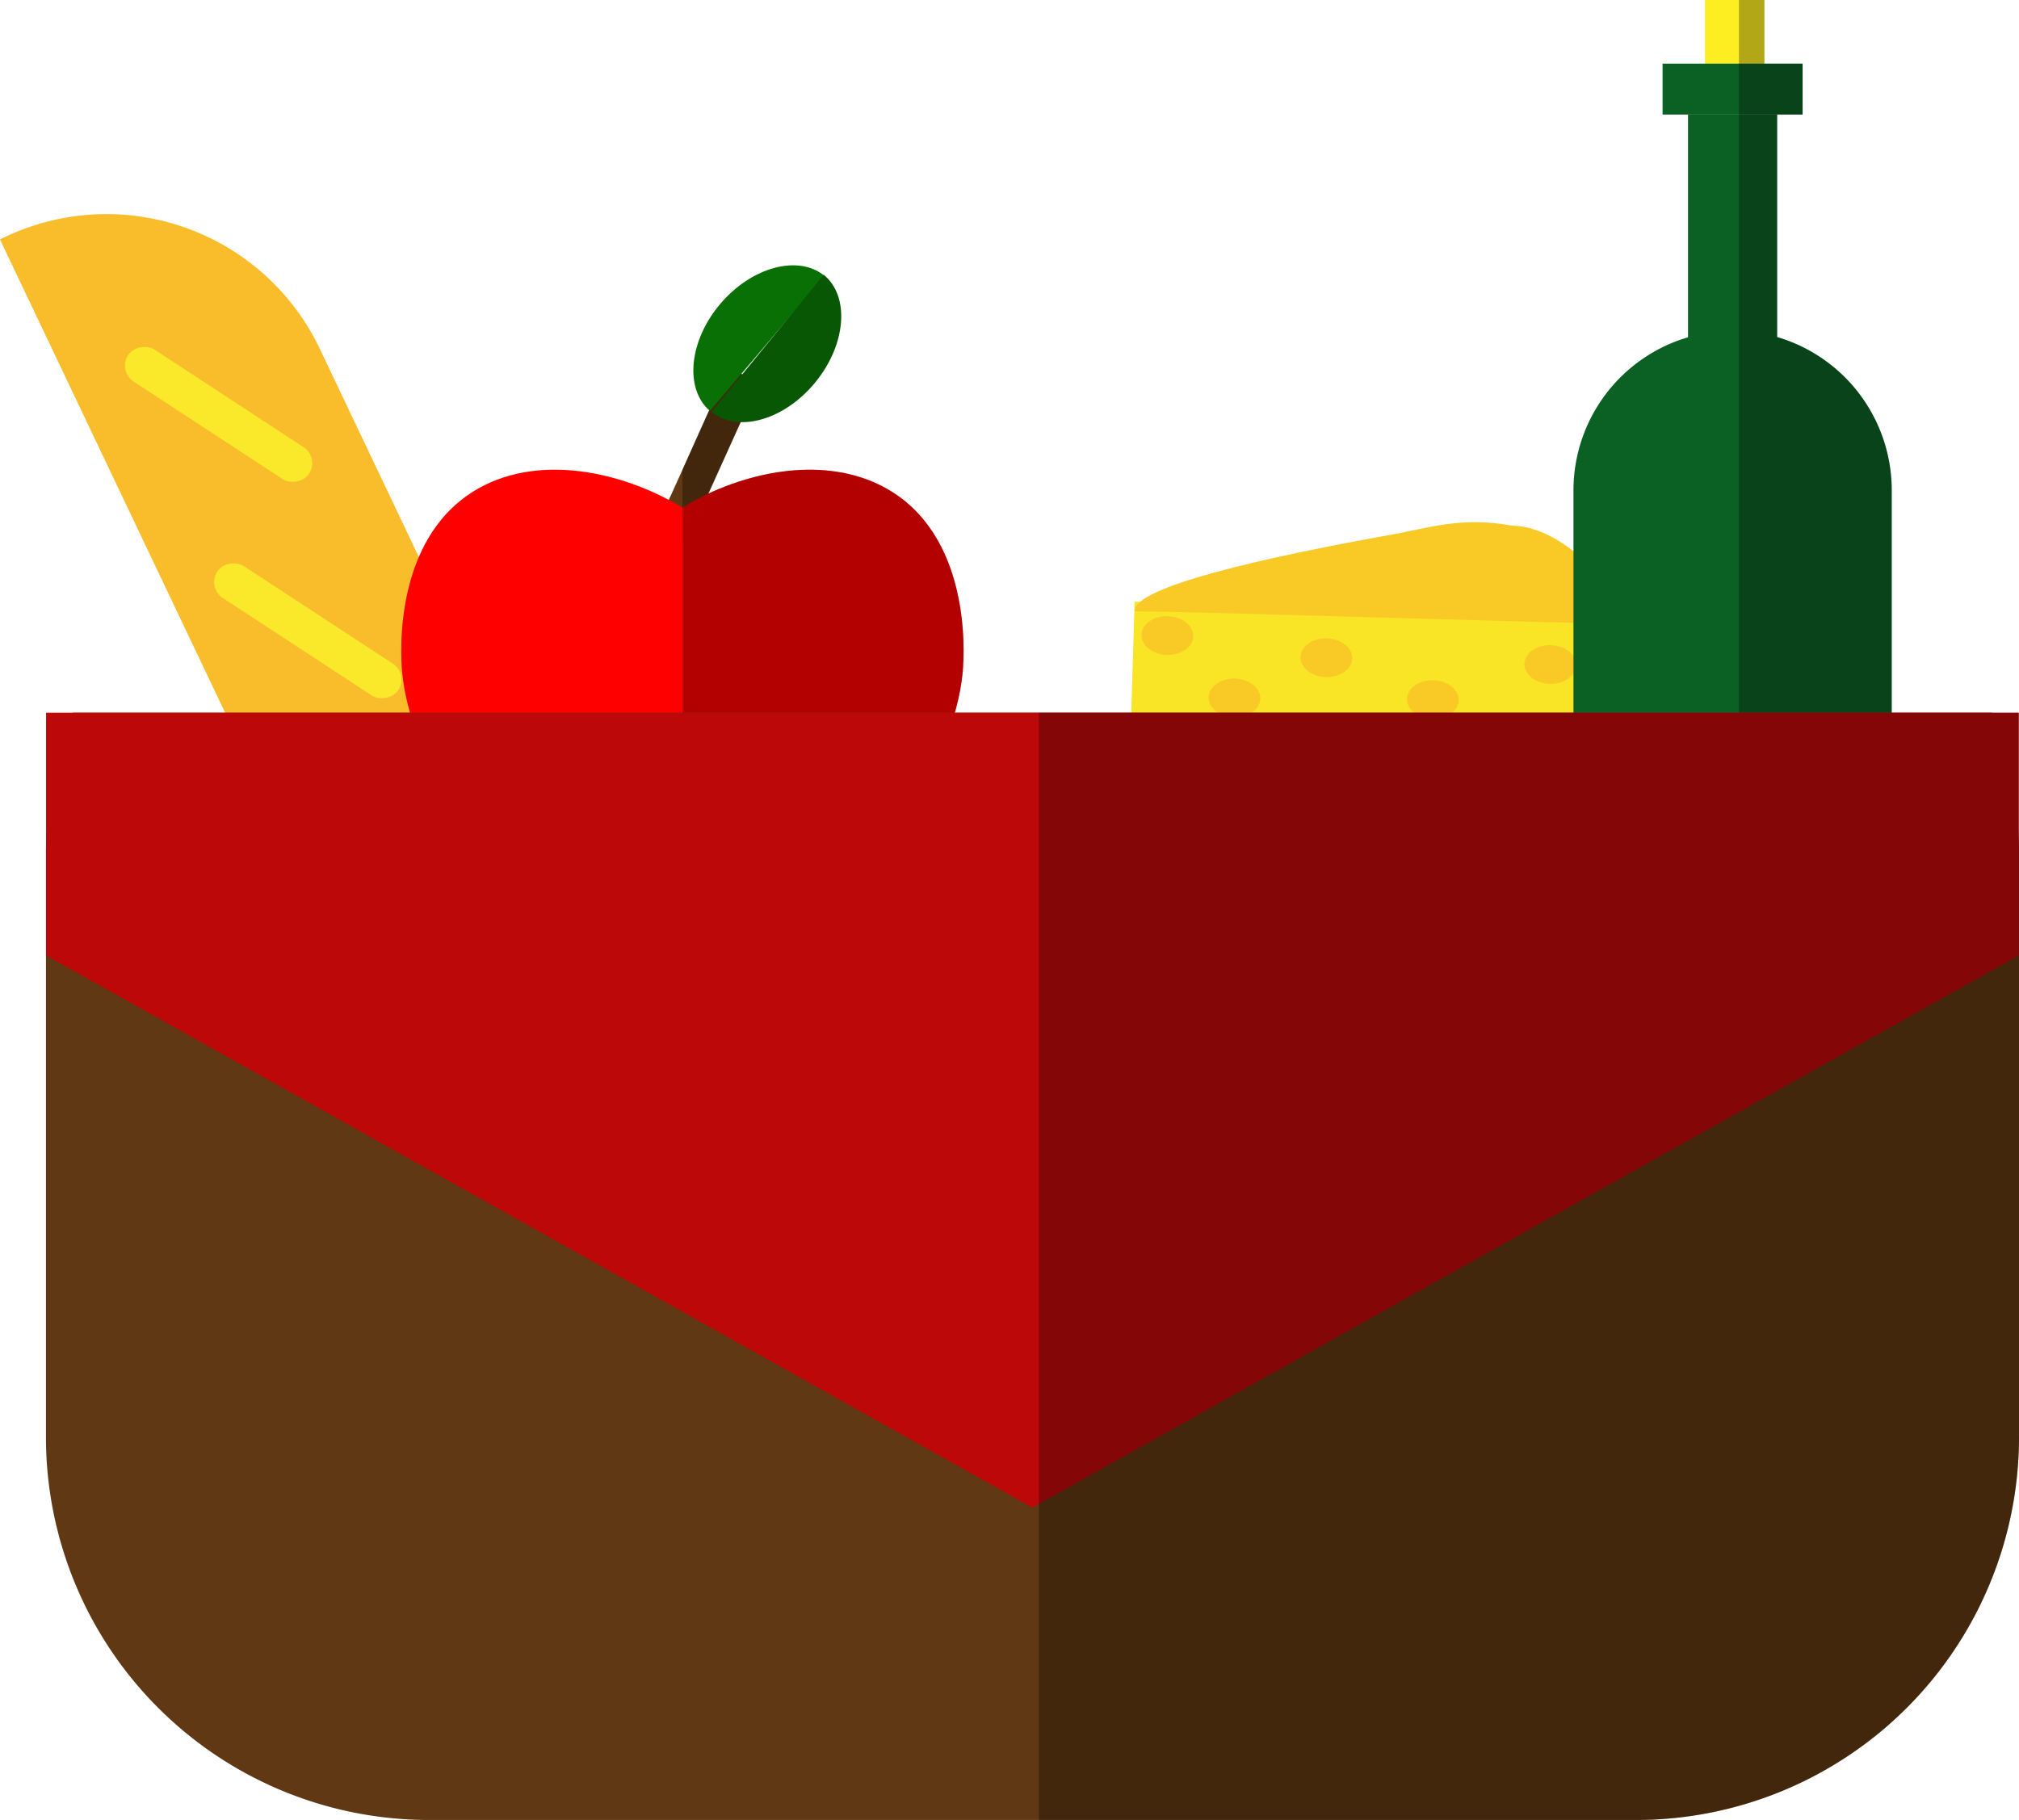 <svg id="Layer_2" data-name="Layer 2" xmlns="http://www.w3.org/2000/svg" viewBox="0 0 158.61 143"><defs><style>.cls-1{fill:#f9e426;}.cls-2{fill:#f9c926;}.cls-3{fill:#f9bc2a;}.cls-4{fill:#f9e92a;}.cls-5{fill:#fcee21;}.cls-6{fill:#0b6023;}.cls-7{opacity:0.3;}.cls-8{fill:#603813;}.cls-9{fill:red;}.cls-10{fill:#087005;}.cls-11{fill:#085705;}.cls-12{fill:#bc0808;}</style></defs><title>madkurv_2</title><rect class="cls-1" x="1550.27" y="325.91" width="38.26" height="14.9" transform="translate(-1450.46 -325.82) rotate(1.75)"/><path class="cls-2" d="M1588.8,327c.41-1.95-4.3-7.67-8.66-7.7-3.89-.74-6.7.22-9.17.66-10.53,1.88-20.56,4.19-20.44,6.07C1557.18,326.09,1584.22,327,1588.8,327Z" transform="translate(-1461.39 -278)"/><ellipse class="cls-2" cx="1558.41" cy="332.85" rx="1.52" ry="2.03" transform="translate(-283.31 1602.36) rotate(-88.25)"/><ellipse class="cls-2" cx="1583.22" cy="330.22" rx="1.52" ry="2.03" transform="translate(-256.63 1624.61) rotate(-88.25)"/><ellipse class="cls-2" cx="1570.79" cy="337.97" rx="1.52" ry="2.03" transform="translate(-276.43 1619.7) rotate(-88.25)"/><ellipse class="cls-2" cx="1584.02" cy="337.36" rx="1.52" ry="2.03" transform="translate(-262.99 1632.33) rotate(-88.25)"/><ellipse class="cls-2" cx="1553.14" cy="327.95" rx="1.52" ry="2.03" transform="translate(-283.52 1592.34) rotate(-88.25)"/><ellipse class="cls-2" cx="1573.99" cy="332.99" rx="1.52" ry="2.03" transform="translate(-268.34 1618.06) rotate(-88.25)"/><ellipse class="cls-2" cx="1556.87" cy="338.9" rx="1.52" ry="2.03" transform="translate(-290.85 1606.69) rotate(-88.25)"/><ellipse class="cls-2" cx="1565.62" cy="329.69" rx="1.52" ry="2.03" transform="translate(-273.15 1606.5) rotate(-88.25)"/><path class="cls-3" d="M1494.46,366.34l-33.07-69.52c.14-.08.29-.15.44-.22a18.56,18.56,0,0,1,24.66,8.76l17.18,36.12a18.54,18.54,0,0,1-8.76,24.65Z" transform="translate(-1461.39 -278)"/><rect class="cls-4" x="1477" y="302" width="3" height="17" rx="1.5" ry="1.5" transform="translate(-1052.4 1099.51) rotate(-56.79)"/><rect class="cls-4" x="1484" y="319" width="3" height="17" rx="1.5" ry="1.5" transform="translate(-1063.45 1113.06) rotate(-56.79)"/><rect class="cls-4" x="1493" y="336" width="3" height="17" rx="1.5" ry="1.5" transform="translate(-1073.61 1128.28) rotate(-56.79)"/><rect class="cls-5" x="133.94" width="4.67" height="7"/><path class="cls-6" d="M1610,316.5v29A12.52,12.52,0,0,1,1598,358a4.1,4.1,0,0,1-.5,0,12.53,12.53,0,0,1-12.5-12.5v-29a12.54,12.54,0,0,1,9-12,12.29,12.29,0,0,1,3.5-.5,4.1,4.1,0,0,1,.5,0,11.9,11.9,0,0,1,3,.48,12.55,12.55,0,0,1,9,12Z" transform="translate(-1461.39 -278)"/><rect class="cls-6" x="132.61" y="9" width="7" height="23"/><rect class="cls-6" x="130.61" y="5" width="11" height="4"/><path class="cls-7" d="M1610,316.5v29A12.52,12.52,0,0,1,1598,358V278h2v5h3v4h-2v17.5a12.55,12.55,0,0,1,9,12Z" transform="translate(-1461.39 -278)"/><polygon class="cls-8" points="59.62 30 55.65 38.8 53.87 42.76 53.62 42.65 51.46 41.68 52.54 39.28 53.62 36.9 57.2 28.92 59.62 30"/><path class="cls-9" d="M1515,317.88v33.86c-8.25.43-20.76-9.52-22-20.74-.08-.72-.94-9.71,5-14C1502.78,313.55,1509.76,314.73,1515,317.88Z" transform="translate(-1461.39 -278)"/><path class="cls-9" d="M1537,331c-1.24,11.22-13.75,21.17-22,20.74V317.88c.65-.39,1.33-.75,2-1.08,4.91-2.29,10.78-2.82,15,.2C1537.94,321.29,1537.08,330.28,1537,331Z" transform="translate(-1461.39 -278)"/><path class="cls-7" d="M1537,331c-1.24,11.22-13.75,21.17-22,20.74V314.9l3.59-8L1521,308l-4,8.8c4.91-2.29,10.78-2.82,15,.2C1537.94,321.29,1537.08,330.28,1537,331Z" transform="translate(-1461.39 -278)"/><path class="cls-10" d="M1526.16,299.67l-9,10.62c-2-1.72-1.67-5.49.82-8.42S1524.13,298,1526.16,299.67Z" transform="translate(-1461.39 -278)"/><path class="cls-11" d="M1526.1,299.59l-8.81,10.77c2.07,1.69,5.72.65,8.15-2.32S1528.17,301.28,1526.1,299.59Z" transform="translate(-1461.39 -278)"/><path class="cls-8" d="M1620,345v46a30.09,30.09,0,0,1-30,30h-95a30.09,30.09,0,0,1-30-30V345a29.62,29.62,0,0,1,2.11-11h150.78a29.3,29.3,0,0,1,2.09,10.23C1620,344.49,1620,344.74,1620,345Z" transform="translate(-1461.39 -278)"/><polygon class="cls-12" points="158.59 56 158.59 75.07 81.61 118.17 81.1 118.46 3.62 75.07 3.62 56 158.59 56"/><path class="cls-7" d="M1620,345v46a30.09,30.09,0,0,1-30,30h-47V334h77v10.23C1620,344.49,1620,344.74,1620,345Z" transform="translate(-1461.39 -278)"/></svg>
